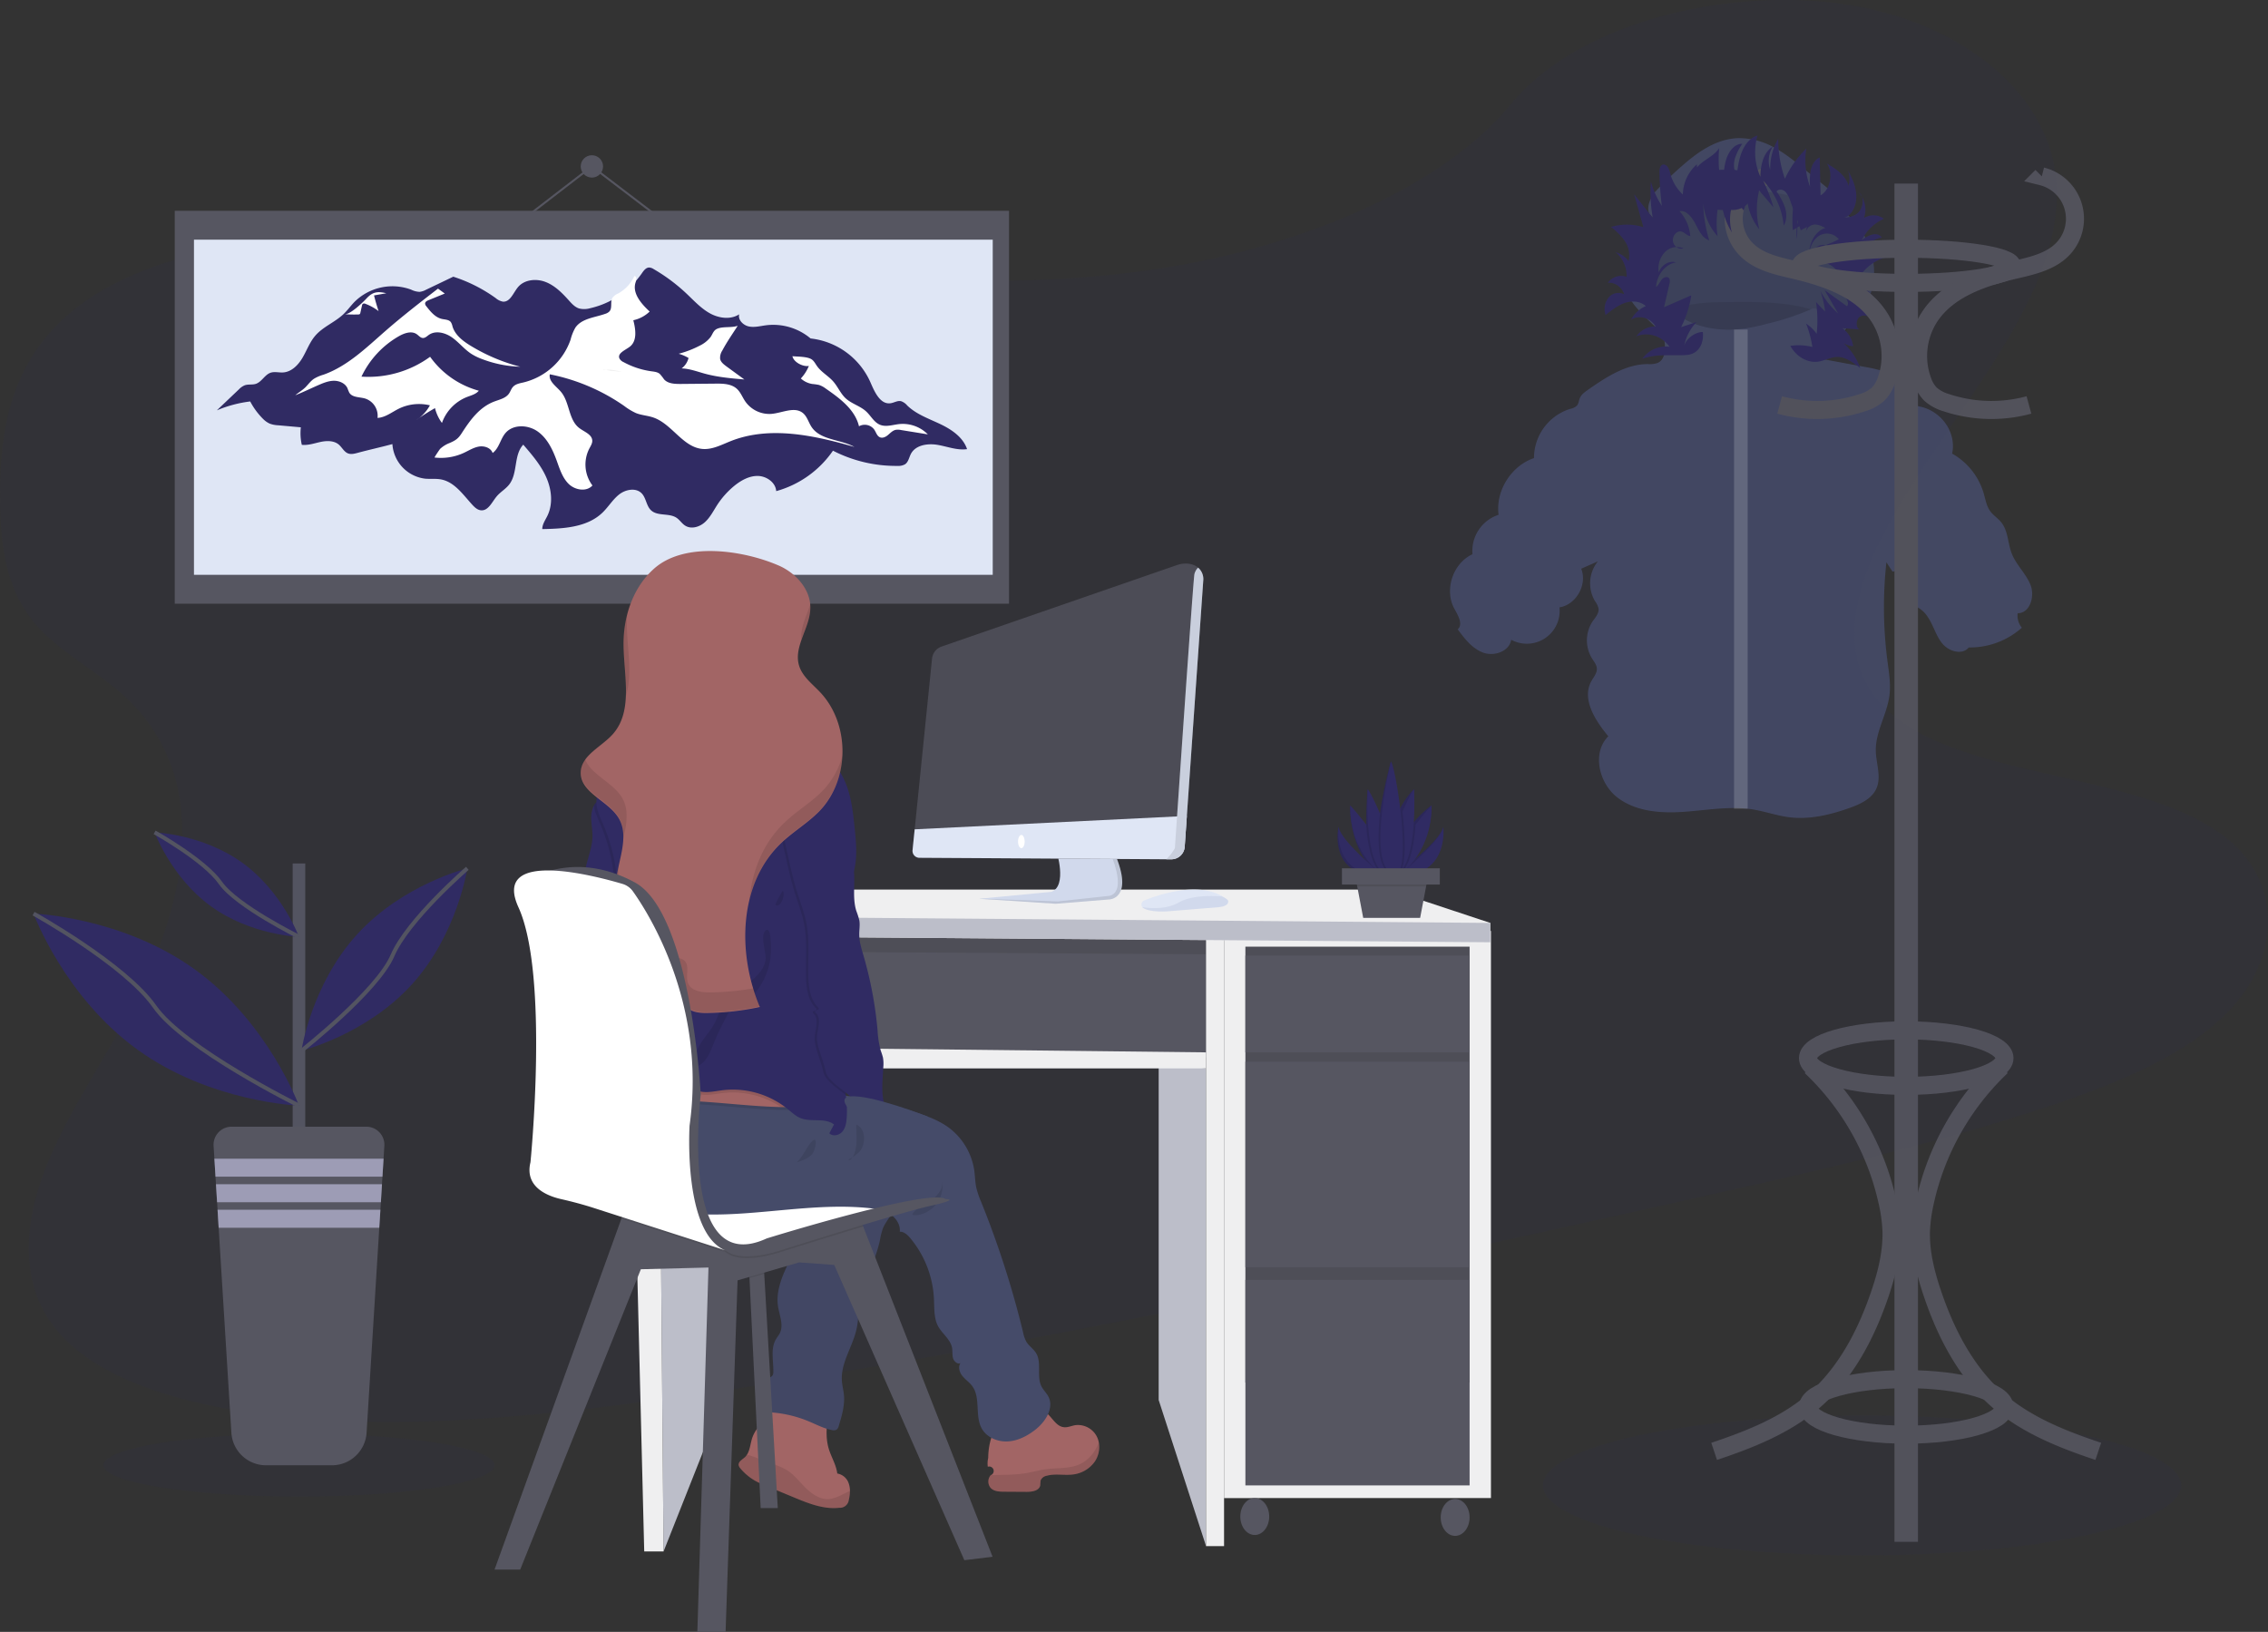<svg data-name="Layer 1" xmlns="http://www.w3.org/2000/svg" xmlns:xlink="http://www.w3.org/1999/xlink" width="1130.08" height="813.14"><rect width="100%" height="100%" fill="#333333" stroke="none"/><defs><linearGradient id="a" x1="335.59" y1="227.76" x2="336.95" y2="227.76" gradientUnits="userSpaceOnUse"><stop offset="0" stop-color="gray" stop-opacity=".25"/><stop offset=".54" stop-color="gray" stop-opacity=".12"/><stop offset="1" stop-color="gray" stop-opacity=".1"/></linearGradient><linearGradient id="b" x1="336.95" y1="228.29" x2="344.66" y2="228.29" xlink:href="#a"/><linearGradient id="c" x1="458.41" y1="588.17" x2="460.73" y2="588.17" xlink:href="#a"/></defs><path d="M584.48 132.75c-71.37 12.06-142.64 6.89-211.2-.63s-136.95-17.34-208.35-14.38c-45.93 1.9-97.08 11-129.15 37.45C4.91 180.63.1 214.96.04 245.95c-.08 23.31 1.94 47.43 18.46 66 11.48 12.88 29.15 22.11 42.46 34 46.31 41.3 32.23 106.33 1.84 161.62-14.26 25.94-31.7 51.45-41.41 78s-11 55 6.38 76.65c17.18 21.35 50.49 33.49 85.27 39.76 70.54 12.74 149.13 4.83 225.17-5.89 168.28-23.73 334.83-60.85 501.02-97.88 61.49-13.71 123.25-27.48 182.49-47.24 32.9-11 66.4-24.69 87.65-46 27-27 27.68-63.93 1.66-86-43.66-37-142.48-28.79-176.25-71.09-18.58-23.29-10.49-54.92 4.3-82.86 31.71-59.92 93-119.12 85.06-178.86-5.48-41-47.29-74.93-103.33-83.77-58.74-9.26-134.18 8.3-168 49.56-34.77 42.51-105.31 70.16-168.33 80.8z" fill="#302b63" opacity=".1"/><path fill="#565661" d="M87.07 105.03h415.7v195.79H87.07z"/><path fill="#dfe6f5" d="M96.65 119.43h398v166.99h-398z"/><path d="M124.67 200.04a61.67 61.67 0 00-16.63 4.44l11-10.46a8.59 8.59 0 012.82-2c1.78-.68 3.83-.16 5.65-.76 2.93-1 4.39-4.52 7.31-5.53 2-.68 4.18 0 6.28-.15 4.19-.28 7.51-3.7 9.64-7.33s3.56-7.7 6.29-10.9c3.87-4.55 9.87-6.75 14.19-10.89 1.92-1.84 3.47-4 5.31-5.93a26.83 26.83 0 0128.32-6.21 10.45 10.45 0 004.19 1.11 8.81 8.81 0 003.27-1.07l13.54-6.49a75.79 75.79 0 0121.19 10.7 7.45 7.45 0 003.54 1.73c3.62.29 5.16-4.36 7.47-7.16 3.16-3.84 9.06-4.44 13.71-2.67s8.28 5.43 11.58 9.1c1.51 1.69 3.1 3.48 5.26 4.15a10.76 10.76 0 005.43-.13 43 43 0 0025.76-17.37c.93-1.36 2.08-2.94 3.73-2.92a4.68 4.68 0 012.22.81 88.52 88.52 0 0116.21 12.08c3.74 3.52 7.24 7.41 11.73 9.91s10.35 3.32 14.64.51c-.7 2.79 2 5.47 4.81 6.06s5.72-.22 8.58-.59a28.92 28.92 0 0122.18 6.57 37.06 37.06 0 0129.73 21.64c2.12 4.89 4.93 11.44 10.2 10.63 1.77-.27 3.47-1.45 5.21-1a7 7 0 013 2.12c4.52 4.4 10.69 6.53 16.38 9.23s11.45 6.56 13.45 12.53c-4.93.69-9.8-1.3-14.71-2.13s-10.9.05-13.25 4.45c-.94 1.78-1.25 4.05-2.9 5.2a6.62 6.62 0 01-3.71.83 68.68 68.68 0 01-32.25-7.58 50.73 50.73 0 01-28.27 20.15c-.32-4.34-4.84-7.5-9.2-7.56s-8.42 2.26-11.78 5a41.93 41.93 0 00-8.43 9.45c-1.93 3-3.53 6.23-6.15 8.6s-6.72 3.61-9.73 1.75c-1.67-1-2.74-2.85-4.38-3.95-3.73-2.49-9.43-.67-12.71-3.74-2.37-2.22-2.41-6.14-4.68-8.46-2.87-2.93-8-1.95-11.21.58s-5.35 6.21-8.3 9.05c-7.65 7.37-19.36 8-30 8.2 0-2.37 1.48-4.43 2.52-6.55 2.95-6 2.14-13.25-.57-19.34s-7.11-11.18-11.42-16.18c-4.86 5.18-2.63 14.21-7 19.84-1.77 2.29-4.45 3.74-6.3 6-2.31 2.78-4.11 7.14-7.71 6.87-1.76-.13-3.18-1.45-4.37-2.75-4.59-5-8.82-11.32-15.49-12.62-2.61-.51-5.31-.16-8-.39a18.58 18.58 0 01-16.34-17.24c-5.64 1.53-11.68 2.84-17.32 4.37-1.57.43-3.28.86-4.8.27-2-.79-3-3.05-4.65-4.44-2.43-2-6-1.92-9.06-1.26s-6.17 1.78-9.31 1.43a26.14 26.14 0 01-.48-8.73l-11.2-1a13.7 13.7 0 01-4.32-.84 11.17 11.17 0 01-2.86-1.91 35.62 35.62 0 01-6.85-9.13z" fill="#302b63"/><path d="M152.26 192.91c1.38-1.43 2.56-3.09 4.21-4.19a19.66 19.66 0 014.66-2c12-4.23 21.37-13.47 30.95-21.83 8.44-7.37 17.31-14.23 26.17-21.08l3.37 2.46-8.09 3.3c-.78.32-1.68.8-1.72 1.64a2.23 2.23 0 00.64 1.42c2.08 2.68 4.42 5.54 7.73 6.29 1.58.36 3.49.31 4.47 1.6a6.17 6.17 0 01.8 2.08c1.28 4.36 5.23 7.35 9.11 9.72a91.46 91.46 0 0024.66 10.42 58.1 58.1 0 01-19.18-3.88 27.3 27.3 0 01-5.23-2.57c-3.49-2.28-6.11-5.67-9.5-8.09s-8.23-3.71-11.64-1.32c-.93.66-1.83 1.6-3 1.54s-2-1.18-3-1.87c-2.55-1.82-6.11-.61-8.84.93a45.76 45.76 0 00-18.72 20.19 52.19 52.19 0 0034.2-9.89 44.1 44.1 0 0024.27 16.91c-1.44 1.75-3.81 2.32-5.92 3.14a21.7 21.7 0 00-12.45 12.92 20.7 20.7 0 01-3.46-7.39 98.35 98.35 0 00-9.4 6 20.36 20.36 0 006.86-7.39 22.94 22.94 0 00-15.46 1.66c-3.5 1.72-6.74 4.4-10.64 4.61a9 9 0 00-6.29-9.69c-2.75-.77-6.3-.45-7.78-2.9a20.41 20.41 0 01-.89-2.16c-1.14-2.55-4.16-3.83-6.95-3.75s-5.42 1.22-8 2.35c-3.68 1.62-7.33 3.4-11.07 4.86 1.69-1.44 3.58-2.48 5.13-4.04zm64.29 35.07a27.22 27.22 0 0014.54-2.31c2.48-1.15 4.85-2.69 7.54-3.15s5.94.61 6.83 3.2c3.23-2.32 3.82-6.93 6.41-9.95 3.81-4.45 11.2-4.17 16-.8s7.48 9 9.48 14.46c1.51 4.16 2.86 8.61 6 11.7s8.91 4.09 11.84.77a17.41 17.41 0 01-1.58-18.33c.68-1.29 1.55-2.59 1.5-4-.11-3.14-4-4.38-6.5-6.3-5.41-4.14-4.7-12.78-9.08-18-2.32-2.77-6.25-5.21-5.58-8.76a98.4 98.4 0 0137.09 15.78 30.42 30.42 0 005.82 3.53c2.76 1.11 5.81 1.24 8.62 2.2 9.35 3.18 14.76 14.88 24.6 15.69 4.9.4 9.49-2.12 14.07-3.93 19.47-7.69 41.44-2.84 61.57 2.91-7-3.85-16.89-3.28-21.33-9.92-1.52-2.27-2.19-5.19-4.3-6.93-4.14-3.42-10.19-.13-15.54.38a14.65 14.65 0 01-13.2-6.19c-1.44-2.11-2.35-4.63-4.24-6.33-2.77-2.48-6.86-2.58-10.58-2.54l-17.45.16c-2.93 0-6.23-.11-8.19-2.29a24.12 24.12 0 00-2.12-2.69c-1.15-1-2.75-1.13-4.24-1.34a40.63 40.63 0 01-13.88-4.59 4.12 4.12 0 01-2-1.8c-1.12-2.65 2.94-4.12 5.21-5.89 3.7-2.9 2.88-8.61 1.7-13.15a16.82 16.82 0 008.15-4.34c-4.2-3.87-8.81-9.15-7-14.56.4-1.19.62-3.12-.63-3.09a18.88 18.88 0 01-8 8.62 7.27 7.27 0 00-2.88 2.13c-1.27 2 .05 5.05-1.53 6.83a4.77 4.77 0 01-2.05 1.2c-5.27 1.89-11.76 2.28-14.93 6.9a23.46 23.46 0 00-2.39 6 33.12 33.12 0 01-23.51 21.31c-1.82.42-3.81.75-5.09 2.11-1 1-1.34 2.43-2.17 3.55-1.66 2.25-4.67 2.86-7.28 3.86-7.47 2.85-12.06 9.37-16.23 15.82-1.76 2.72-3.05 3.54-5.94 4.81a14.8 14.8 0 00-4.77 2.94c-.27.3-2.99 4.29-2.76 4.32z" fill="#fff"/><path d="M348.58 172.27a49.26 49.26 0 01-10.4 4 20.85 20.85 0 014.9 2.11 9.31 9.31 0 01-3.44 5.19c4 .13 7.79 1.6 11.64 2.65 6.39 1.73 13 2.3 19.62 2.87l-9-6.57c-1.32-1-2.74-2.06-3.07-3.66a6.47 6.47 0 011.08-4.19c2.28-4.31 5.05-8.25 7.67-12.33-3.22 1.11-7.45.19-10.35 1.54-1.81.84-2.13 2.62-3.21 4.11a15.09 15.09 0 01-5.44 4.28zm54.46 10.06a20.49 20.49 0 01-4 6.26 11 11 0 005.75 2.75 27.39 27.39 0 013.27.47 11.92 11.92 0 013.47 1.87c7 4.85 14.53 10.44 16.48 18.73a5.87 5.87 0 017.66 1.73c.86 1.31 1.3 3.09 2.73 3.73s3-.2 4.13-1.17 2.25-2.16 3.72-2.5a7.14 7.14 0 012.76.09l13.31 2.15a17.61 17.61 0 00-14.26-5.13c-3.22.35-6.58 1.57-9.57.35s-4.53-4.44-6.89-6.62c-3-2.78-7.33-3.84-10.32-6.65-2.49-2.36-3.81-5.7-6.07-8.28-2.45-2.81-5.94-4.63-8.09-7.67-.87-1.23-1.56-2.68-2.84-3.46-2.25-1.36-6.87-1.24-9.43-1.48.61 3.01 5.31 5.38 8.19 4.83zm-231.25-25.76a66.89 66.89 0 006.79.12 1.2 1.2 0 00.63-.15 1.15 1.15 0 00.35-.71l.81-3.58a1.41 1.41 0 01.4-.84 1.4 1.4 0 011.36 0 25.16 25.16 0 016.51 3.62q-1.28-3.87-2.28-7.83l6.13-1.08c-4.65-1.11-7-.55-10 2.74-1.76 1.89-8 7.88-10.7 7.71z" fill="#fff"/><circle cx="294.92" cy="82.92" r="5.57" fill="#565661"/><path fill="none" stroke="#565661" stroke-miterlimit="10" d="M259.22 110.42l35.7-27.5 36.07 27.5"/><path d="M335.59 227.62l.44.28.92-.1z" transform="translate(-34.96 -43.43)" fill="url(#a)"/><path d="M337 227.8l7.71 1a17.93 17.93 0 00-7.71-1z" transform="translate(-34.96 -43.43)" fill="url(#b)"/><path fill="#565661" d="M322 461.24h283.43v65.63H322z"/><path opacity=".1" d="M322 461.24h283.43v65.63H322z"/><path fill="#bcbec9" d="M355.91 529.03l1.99 175.21-27.26 68.82-2.11-244.03h27.38z"/><path fill="#565661" d="M324.99 473.84l275.95 1.66v48.88H324.99v-50.54z"/><path fill="#bcbec9" d="M577.33 529.03l23.61 3.33V770.4l-23.61-72.81V529.03z"/><path fill="#efeff0" d="M609.91 463.87H742.9v282.6H609.91z"/><path fill="#565661" d="M620.55 471.72h111.71v217.23H620.55z"/><path opacity=".1" d="M620.55 471.72h111.71v217.23H620.55z"/><path fill="#565661" d="M620.55 476.17h111.71v48.21H620.55zm0 52.86h111.71v102.4H620.55zm0 108.72h111.71v102.4H620.55z"/><ellipse cx="625.21" cy="755.67" rx="7.2" ry="9.2" fill="#565661"/><ellipse cx="725.06" cy="756.11" rx="7.2" ry="9.2" fill="#565661"/><path fill="#efeff0" d="M321 773.06h9.64l-2.65-306.74h-14.64L321 773.06zm279.94-309.19V770.4h8.97V466.32l-8.97-2.45z"/><path fill="#efeff0" d="M328.46 521.38v10.98h272.48v-7.98l-272.48-3zm18.47-78.12h345.44l50.2 16.62v9.64l-430.88-3.32v-9.81l35.24-13.13z"/><path fill="#bcbec9" d="M311.69 456.39l430.88 3.49v9.64l-430.88-3.32v-9.81z"/><path d="M460.68 589.14l-2-.3v-.25c-.06-.47-.13-.93-.2-1.4.82.65 1.6 1.3 2.32 1.95z" transform="translate(-34.96 -43.43)" fill="url(#c)"/><path d="M382.26 700.12c1.3-.3 2.62-.55 3.94-.73a47.42 47.42 0 0126.62 3.92c-.84 6.18-1.67 12.57.11 18.54 1.24 4.2 3.73 8 4.26 12.38a7.3 7.3 0 015.75 5.08 11.05 11.05 0 01.57 3.56 19 19 0 01-.56 4.44 4.48 4.48 0 01-4.8 4c-7.74.88-15.33-2.17-22.53-5.16l-14-5.82c-1.64-.68-3.29-1.37-4.86-2.21a26.63 26.63 0 01-7.79-6.37 3.55 3.55 0 01-.91-1.65c-.26-1.76 1.8-2.81 3.11-4a6.23 6.23 0 001-1.22c1.55-2.34 1.7-5.57 2.63-8.33 2.2-6.55 9-10.77 11.4-17.16.13-.35.25-.7.35-1.06" fill="#a26565"/><path d="M423.51 742.87a19 19 0 01-.56 4.44 4.48 4.48 0 01-4.8 4c-7.74.88-15.33-2.17-22.53-5.16l-14-5.82c-1.64-.68-3.29-1.37-4.86-2.21a26.63 26.63 0 01-7.79-6.37 3.55 3.55 0 01-.91-1.65c-.26-1.76 1.8-2.81 3.11-4a6.23 6.23 0 001-1.22c3.86.83 8.65 3.26 11.6 4.2a35.22 35.22 0 018.44 3.53c3.68 2.36 6.33 6 9.45 9s7.15 5.73 11.5 5.36a19 19 0 006.54-2.26z" opacity=".1"/><path d="M407.12 600.76a4.63 4.63 0 01-1.7 5c-1.31.81-3 .7-4.3 1.58-1.61 1.13-1.84 3.37-2.12 5.31-1 6.67-4.31 12.72-7.14 18.85s-5.22 12.82-4.18 19.48c.71 4.52 2.93 9.34.85 13.41-.51 1-1.27 1.89-1.85 2.86-2.85 4.76-1.23 10.79-1.34 16.33a3.23 3.23 0 01-.39 1.77 4.89 4.89 0 01-1.58 1.22 8.38 8.38 0 00-3.41 6.43 24.57 24.57 0 00.9 7.46 4.44 4.44 0 001.23 2.6 4.6 4.6 0 002.69.76 59.84 59.84 0 0118.26 4.44c3.79 1.58 7.47 3.56 11.5 4.32a3 3 0 002.36-.25 3.25 3.25 0 001-1.73c1.55-5.1 3.12-10.36 2.59-15.66-.23-2.28-.84-4.51-1-6.79-.7-9 5.39-17.12 7.32-26 .87-4 .87-8.14 1.49-12.18 1.68-11.07 7.78-21 10.13-31.95a34.73 34.73 0 011.52-6c1.75-4.24 5.8-7.68 5.89-12.27a4.78 4.78 0 00-.76-2.86 6.48 6.48 0 00-3.57-2 121.87 121.87 0 00-16.63-3.32 31.35 31.35 0 00-7.78-.54 22.9 22.9 0 00-9.52 3.36c-3.78 2.36-1.3 2.93-.46 6.37z" fill="#454b69"/><path d="M407.12 600.76a4.63 4.63 0 01-1.7 5c-1.31.81-3 .7-4.3 1.58-1.61 1.13-1.84 3.37-2.12 5.31-1 6.67-4.31 12.72-7.14 18.85s-5.22 12.82-4.18 19.48c.71 4.52 2.93 9.34.85 13.41-.51 1-1.27 1.89-1.85 2.86-2.85 4.76-1.23 10.79-1.34 16.33a3.23 3.23 0 01-.39 1.77 4.89 4.89 0 01-1.58 1.22 8.38 8.38 0 00-3.41 6.43 24.57 24.57 0 00.9 7.46 4.44 4.44 0 001.23 2.6 4.6 4.6 0 002.69.76 59.84 59.84 0 0118.26 4.44c3.79 1.58 7.47 3.56 11.5 4.32a3 3 0 002.36-.25 3.25 3.25 0 001-1.73c1.55-5.1 3.12-10.36 2.59-15.66-.23-2.28-.84-4.51-1-6.79-.7-9 5.39-17.12 7.32-26 .87-4 .87-8.14 1.49-12.18 1.68-11.07 7.78-21 10.13-31.95a34.73 34.73 0 011.52-6c1.75-4.24 5.8-7.68 5.89-12.27a4.78 4.78 0 00-.76-2.86 6.48 6.48 0 00-3.57-2 121.87 121.87 0 00-16.63-3.32 31.35 31.35 0 00-7.78-.54 22.9 22.9 0 00-9.52 3.36c-3.78 2.36-1.3 2.93-.46 6.37z" opacity=".05"/><path fill="#565661" d="M387.55 751.47h-8.53l-5.58-114.64-.39-6.52 7.25-2.55.49 6.93 6.76 116.78z"/><path opacity=".1" d="M380.79 634.69l-7.35 2.14-.39-6.52 7.25-2.55.49 6.93z"/><path fill="#565661" d="M494.58 775.72l-14.07 1.7-64.82-147.11-17.48-1.28-30.7 8.96-5.97 175.15h-14.07l5.54-181.55-33.69.86-60.12 149.66h-12.79l63.23-174.91 2.44-6.74 94.23-3.23 23.49 13.17.3.76 64.48 164.56z"/><path d="M430.1 611.16c-20.25 6.1-41.27 12.76-41.27 12.76s-19.17 6.69-27.29 0a12.27 12.27 0 00-3.39-1.87 16.7 16.7 0 003.39 1.87l-51.9-16.73 2.43-6.73 94.24-3.23 23.49 13.17z" opacity=".1"/><path d="M334.25 582.13l38.37-8.56s91.68 17.06 98.5 23.88c0 0-73.34 14.92-81.44 20s-56.29 10.73-55.43-35.32z" fill="#fff"/><path d="M317.75 486.24c-3 9.51-11.19 18.08-21.16 18.49a3.69 3.69 0 01-2.11-.38c-1.25-.78-1.28-2.61-.77-4s1.4-2.64 1.54-4.1a2.68 2.68 0 00-.06-.89c-.26-1.19-1.23-2.25-2.37-2a4 4 0 00.85-5.31 12 12 0 01-1.22-1.64c-.83-1.7.46-3.61 1-5.43 1.11-4-1.71-8-1.94-12.17-.2-3.73 1.69-7.24 2.16-10.94.75-6-2.23-11.75-2.58-17.74-.24-4.18.79-8.32 1.94-12.35 1-3.6 2.13-7.24 2.2-11 0-2.73-.47-5.43-.6-8.15a14.19 14.19 0 011.31-7.24 5.79 5.79 0 013.29-2.81c3.28-1.1 5.43.61 5.91 3.72.8 5.29.34 10.69 1.39 16a75 75 0 004.39 14.49c1.77 4.22 3.92 8.3 5.28 12.67a69.8 69.8 0 012.19 11c1.34 9.99 2.39 20.27-.64 29.78z" fill="#302b63"/><path d="M545.51 728.28a15.51 15.51 0 01-10.93 6.44c-4.34.54-8.85-.55-13.06.64a4 4 0 00-3 2.31 24.54 24.54 0 00-.19 2.45c-.49 2.67-4 3.27-6.73 3.25l-11.26-.07c-2.34 0-4.93-.13-6.61-1.75a4.92 4.92 0 01-.1-6.48 2.22 2.22 0 10-1.44-4.2 11.94 11.94 0 01.21-4.41c0-4.18 1-11.18 3.94-14.45 3.61-4.07 9.87-9.33 15.32-10.42a12 12 0 0110.38 2.98c2.58 2.4 4.46 6.16 8 6.58 1.93.24 3.79-.67 5.7-1a10.61 10.61 0 0110.81 5.71 11.26 11.26 0 011 3.13 13 13 0 01-2.04 9.29z" fill="#a26565"/><path d="M545.51 728.28a15.51 15.51 0 01-10.93 6.44c-4.34.54-8.85-.55-13.06.64a4 4 0 00-3 2.31 24.54 24.54 0 00-.19 2.45c-.49 2.67-4 3.27-6.73 3.25l-11.26-.07c-2.34 0-4.93-.13-6.61-1.75a4.92 4.92 0 01-.1-6.48c6.5-.27 12.89 0 19.37-1.34 2.63-.53 5.22-1.23 7.88-1.6 5.76-.82 11.89-.12 17.18-2.56 4.41-2 7.57-6.07 9.44-10.61a13 13 0 01-1.99 9.32z" opacity=".1"/><path d="M515.8 712.47c-4 3.1-8.69 5.52-13.73 5.78s-10.39-2-12.86-6.38c-3.61-6.43-.41-15.37-4.83-21.27-1.38-1.85-3.37-3.16-4.83-4.95s-2.3-4.48-1-6.38c-1.57.6-3.23-.92-3.69-2.54s-.17-3.36-.45-5c-.73-4.35-5-7.14-7.05-11s-1.77-8.87-2-13.44a51 51 0 00-11.8-30.35c-1.36-1.62-3.1-3.27-5.22-3.19.37-3.66-2.07-7.16-5.23-9s-6.92-2.46-10.58-2.82c-36.93-3.64-75.41 10.09-110.67-1.46-9.81-3.21-19.27-8.58-25.27-17a29.72 29.72 0 01-5.29-22.48v-.14c1.39-7.1 5.14-8.85 11.35-12.09a136.24 136.24 0 0122.39-9.39c15-4.69 31.15-6.38 46.63-2.94 7.23 1.62 14.2 4.3 21.44 5.87 2.85.62 5.72 1.06 8.61 1.43 4.49.56 9 .93 13.52 1.45a204.53 204.53 0 0142.46 9.55c5.13 1.74 10.26 3.73 14.67 6.88a32.5 32.5 0 0113.06 21.5c.42 2.94.43 6 1.07 8.85a45 45 0 002.4 7 465.63 465.63 0 0120.89 65 15.79 15.79 0 001.67 4.7c1.28 2.07 3.48 3.46 4.77 5.53 3 4.88.11 11.69 2.77 16.77.92 1.76 2.45 3.15 3.37 4.91 2.98 5.7-1.45 12.63-6.57 16.6z" fill="#454b69"/><path d="M464.7 597.57a16.5 16.5 0 003.63-4 7.46 7.46 0 001.1-5.17 14.79 14.79 0 01-3.89 12.72c-2.51 2.57-7.22 5.09-10.89 4.21.52-2.94 7.72-5.76 10.05-7.76zm-62.48-49.84a6.71 6.71 0 01-4.44 4.58 18.5 18.5 0 01-6.59.77h-2c-26.24-.58-52.76-6.4-78.39-.85a56.76 56.76 0 00-9.06 2.67 40.9 40.9 0 00-10.41 6v-.14c1.39-7.1 5.14-8.85 11.35-12.09a136.24 136.24 0 0122.36-9.3c15-4.69 31.15-6.38 46.63-2.94 7.23 1.62 14.2 4.3 21.44 5.87 2.85.62 5.72 1.06 8.61 1.43a6.91 6.91 0 01.5 4z" opacity=".1"/><path d="M402.22 546.3a6.7 6.7 0 01-4.44 4.59 18.27 18.27 0 01-6.59.76h-2c-26.24-.58-52.76-6.4-78.39-.85a57.78 57.78 0 00-9.06 2.66 41.2 41.2 0 00-10.85 6.4q-1.15-3.16-2.29-6.33c-.92-2.52 2-3.08 2.56-5.34.37-1.53-.26-3.27-.58-4.9a8.55 8.55 0 01-.16-1.21c-.18-3.61 1.11-5.69 4.07-7.64 8.78-5.8 19.49-9.78 29.51-12.77a73 73 0 0116.4-3.18c7.88-.46 15.75 1 23.42 2.85 9.43 2.33 18.76 5.41 27.12 10.34 4.11 2.42 8.1 5.43 10.29 9.68a7.6 7.6 0 01.99 4.94z" fill="#a26565"/><path d="M317.75 486.24c-3 9.51-11.19 18.08-21.16 18.49a3.69 3.69 0 01-2.11-.38c-1.25-.78-1.28-2.61-.77-4s1.4-2.64 1.54-4.1a2.68 2.68 0 00-.06-.89c5.29-7.46 10.42-15 12.45-23.83a12.74 12.74 0 00.37-4.67c-.27-1.8-1.18-3.43-1.68-5.17-.88-3.08-.47-6.34-.22-9.53a88 88 0 00-6.84-41.14c-1.35-3.12-2.89-6.28-3.36-9.61a5.79 5.79 0 013.29-2.81c3.28-1.1 5.43.61 5.91 3.72.8 5.29.34 10.69 1.39 16a75 75 0 004.39 14.49c1.77 4.22 3.92 8.3 5.28 12.67a69.8 69.8 0 012.19 11c1.37 9.97 2.42 20.25-.61 29.76zm84.47 60.06a6.7 6.7 0 01-4.44 4.59 18.27 18.27 0 01-6.59.76h-2a43.57 43.57 0 00-29-7c-3.26.39-6.52 1.15-9.78.85-6.59-.6-11.93-5.34-17.8-8.37a37.38 37.38 0 00-41.43 5.62l-.57.5a8.55 8.55 0 01-.16-1.21c-.18-3.61 1.11-5.69 4.07-7.64 8.78-5.8 19.49-9.78 29.51-12.77a73 73 0 0116.4-3.18c7.88-.46 15.75 1 23.42 2.85 9.43 2.33 18.76 5.41 27.12 10.34 4.11 2.42 8.1 5.43 10.29 9.68a7.6 7.6 0 01.96 4.98z" opacity=".1"/><path d="M424.65 436.76l-.14.36c-2.24 5.81-6.36 10.72-9 16.38-3.33 7.17-4.15 15.21-4.89 23.09-.64 6.75-1.27 13.54-.76 20.31 1.28 16.68 9.43 32.5 11.61 48.86a54.31 54.31 0 01.41 11.41c-.18 2.41-.62 5-2.22 6.78s-4.71 2.48-6.43.77c.77-1.47 1.55-2.93 2.33-4.4-4.57-3.55-11.45-1-16.79-3.22-2.35-1-4.23-2.8-6.2-4.41a43.48 43.48 0 00-32.39-9.46c-3.26.4-6.52 1.16-9.78.86-6.59-.61-11.93-5.34-17.8-8.37a37.4 37.4 0 00-41.43 5.61c-1.4 1.3-3.28 2.82-5 2a4.16 4.16 0 01-1.55-1.69c-6.55-11.19-1.73-25.62 5.27-36.52s16.27-20.95 19.15-33.55a12.53 12.53 0 00.37-4.67c-.27-1.8-1.18-3.43-1.68-5.17-.88-3.08-.47-6.34-.22-9.53a88 88 0 00-6.84-41.14c-1.6-3.73-3.5-7.51-3.5-11.56 0-6.38 4.57-11.67 8.35-16.8 4.35-5.9 8-12.43 13.51-17.28 5.22-4.61 12.78-7.43 19.24-5.09a119.94 119.94 0 0133.56-3.24c3.9.18 7.93.59 11.35 2.48 3.66 2 6.29 5.56 9.89 7.69 2.63 1.57 5.66 2.31 8.52 3.41a35.21 35.21 0 0118.36 16.45c4 7.75 5 16.66 5.88 25.34.86 8.11 1.66 16.61-1.18 24.3z" fill="#302b63"/><path d="M409.86 496.9c1.28 16.68 9.43 32.5 11.61 48.86-4.36-3.72-10.41-7.4-11.24-11.69-.9-4.64-3.78-10.72-4.26-15.41s2.81-10.42-.64-13.64c-1.68-1.57 2.79-1.13 1.15-2.74-3.69-3.59-4.6-9.12-4.83-14.25-.39-9.08.76-18.26-.91-27.19-1-5.51-3.09-10.76-4.76-16.11-1.94-6.23-3.34-12.61-4.74-19a133.12 133.12 0 01-3-17.26c-.43-5-.23-10.3 2-14.86s6.74-8.26 11.8-8.19c16.92.22 14 23.16 17.72 33.76 1.49 4.22 3.5 8.3 4.31 12.7a33.66 33.66 0 01.48 5.22c-2.24 5.81-6.36 10.72-9 16.38-3.33 7.17-4.15 15.21-4.89 23.09-.68 6.77-1.31 13.56-.8 20.33z" opacity=".1"/><path d="M420.86 418.92c1.49 4.22 3.5 8.3 4.31 12.7 1.35 7.37-.74 15.2 1.53 22.34a38.92 38.92 0 011.48 4.67c.39 2.27-.06 4.59-.06 6.9 0 3.72 1.17 7.32 2.21 10.89a194.63 194.63 0 016.95 37.15 46.59 46.59 0 001.59 10 33.21 33.21 0 011.08 3.38 17.48 17.48 0 01.19 4.63c-.27 4.9-.82 9.82-.27 14.7s2.33 9.83 6 13.1c-3.28.71-6.75 1.42-9.95.37-4.5-1.47-7.2-6-9.49-10.12-2.9-5.26-13.92-10-15.06-15.91-.89-4.63-3.77-10.71-4.25-15.41s2.8-10.41-.65-13.63c-1.67-1.57 2.8-1.14 1.15-2.74-3.68-3.59-4.59-9.12-4.82-14.26-.39-9.07.75-18.25-.91-27.18-1-5.51-3.09-10.76-4.76-16.12-1.94-6.22-3.34-12.6-4.74-19a131.73 131.73 0 01-3-17.26c-.43-5-.24-10.31 2-14.87s6.75-8.25 11.8-8.19c16.85.31 13.95 23.26 17.67 33.86z" fill="#302b63"/><path d="M372.64 422.83c1.58 1.85 3.61 3.88 6 3.52a1.3 1.3 0 01-1.77.42 3.8 3.8 0 01-1.33-1.53l-3.42-5.77c-.45-.75-3.55-5.12-4.31-2.6-.3 1.07 4.06 5.06 4.83 5.96zm-1.84 14.39a7.62 7.62 0 00-2.23-5 12.5 12.5 0 00-4.13-2.49c-3.75-1.54-8.19-2.78-12.26-2.58 1.48 2.16 6.23 3.45 8.61 4.67q5.06 2.61 10.01 5.4zm10.65 40.96c-.69 5.12-4.88 9-9.12 12s-9 5.58-11.77 9.92c-1.92 3-2.78 6.48-4.41 9.61-1.8 3.45-4.49 6.35-6.64 9.59s-3.83 7.11-3.17 10.95a1.29 1.29 0 00.46.92 1.31 1.31 0 001.27-.14c4.36-2.28 6.08-7.49 7.91-12a138.65 138.65 0 016.48-13.32c1.08-2 2.27-4.18 4.28-5.29a37.55 37.55 0 014.22-1.47 14.19 14.19 0 005.21-4.09 34.34 34.34 0 008-23.31c-.06-1.79-.16-10.41-2.85-7.75s.59 10.9.13 14.38z" opacity=".1"/><path d="M388.04 281.81c8.6 3.75 16 12 15.73 21.35-.23 9.82-8.45 19.07-5.62 28.48 1.64 5.46 6.58 9.12 10.49 13.27 14.89 15.76 14.86 43.27-.08 59-5.72 6-13.07 10.27-19.12 16-21.33 20.1-22.24 54.87-10.82 81.86a133.14 133.14 0 01-26.62 3c-4.19.05-9.32-.71-10.84-4.62-1.4-3.61 1-8.49-1.76-11.16-1.3-1.25-3.25-1.42-5-1.71-11.26-1.82-20.5-10.81-24.72-21.4s-4-22.51-1.58-33.65c1.72-8.05 4.41-16.91.42-24.11-5-9.06-19.38-12.88-19.16-23.24.18-8.49 10.19-12.62 15.87-18.93 10.48-11.62 5.49-29.65 5.47-45.31 0-13.78 4.82-28 15.08-37.18 15.26-13.77 44.65-9.3 62.26-1.65z" fill="#a26565"/><path d="M310.16 397.85c-4.39-7.92-15.92-11.84-18.6-19.63a11.09 11.09 0 00-2.16 6.26c-.22 10.36 14.14 14.18 19.16 23.25a18.89 18.89 0 012 10.42c1.58-6.96 2.97-14.22-.4-20.3zm89.14-79.03c1.8-5.25 4.41-10.55 4.54-16a15 15 0 00-.05-1.77c-2.01 5.99-5.09 11.86-4.49 17.77zm-87.42 27.97c3.44-10.87.47-24.35.46-36.41 0-1.46.06-2.93.17-4.39a57.74 57.74 0 00-1.78 14.26c.02 8.61 1.53 17.95 1.15 26.54zm98.35 46.89c-5.72 6-13.07 10.27-19.12 16-10.8 10.17-16.35 24.1-17.74 38.87 2.58-11 7.79-21.13 16.14-29 6-5.7 13.4-9.95 19.12-16a42.49 42.49 0 0011.15-27.06 40.61 40.61 0 01-9.55 17.19zm-56.56 100.83c-4.19 0-9.32-.72-10.84-4.63-1.4-3.6 1-8.48-1.76-11.16-1.3-1.25-3.26-1.42-5-1.71-11.25-1.81-20.49-10.81-24.71-21.39-3.11-7.82-3.78-16.35-3-24.77-.08.33-.15.66-.22 1-2.38 11.14-2.63 23.07 1.58 33.66s13.46 19.58 24.71 21.39c1.78.29 3.74.47 5 1.71 2.79 2.68.36 7.56 1.76 11.16 1.52 3.91 6.65 4.68 10.84 4.63a133.23 133.23 0 0026.62-3 89.38 89.38 0 01-3.23-8.93 132.74 132.74 0 01-21.75 2.04zm32.75-43.61c2.47 1.86 5.15-5.23 3.62-7-.41.46-4 6.74-3.62 7zm10.53 128.34c2.91-1 6-2 7.9-4.4 1.57-1.93 2.86-9.59-.46-5.92-2.82 3.13-4.15 7.3-7.44 10.32zm29.63-8.03c-.35 2.36-1 4.81-2.67 6.51-.31.32-1 .52-1.09.09a25.29 25.29 0 005.16-3.64c3.38-3.35 3.84-11.6-1.31-13.79-.05 3.62.46 7.19-.09 10.83z" opacity=".1"/><path d="M462.15 556.34s-28.38-11.15-38.64-10 11.62 17.32 11.62 17.32l13.08 8.82s8-3 8.53-3.23 5.41-12.91 5.41-12.91z" fill="#454b69"/><path d="M266.88 436.72s21.32-12.36 49.46 3 32.83 105.75 32.83 105.75-11.51 92.1 32.87 71.62c0 0 81-25.15 89.11-19.61 0 0 7.68 0-7.67 3.41s-74.62 22.17-74.62 22.17-19.17 6.7-27.29 0-31.13.86-34.12-45.2a801 801 0 00-10.66-86.56l-7.91-23.45z" fill="#565661"/><path d="M264.32 579.14s9.38-93.38-6-127.07c-13.38-29.36 38.36-15.63 51.86-11.63a9.83 9.83 0 015.18 3.7c8 11.25 36.7 56.34 28.24 116.67 0 0-3.41 53.73 17.91 62.25l-65.69-21.16c-5.33-1.72-10.74-3.15-16.2-4.39-6.96-1.58-18.3-6.07-15.3-18.37z" fill="#fff"/><path d="M666.9 412.08s-4.59 21.38 15.84 23.91l1.27-2.37s-15.84-14.89-17.11-21.54z" fill="#302b63"/><path d="M690.5 433.45l-4.75 1-.47.11s-12.68-10.29-12.52-33.26a58.25 58.25 0 006 9.58c5.08 6.69 10.79 15.52 11.74 22.57z" fill="#302b63"/><path d="M692.11 435.66a3 3 0 01-2.56.33c-12.2-2.85-8.07-42.59-8.07-42.59.67.31 1.41 5.36 4.21 11.89 4.93 11.47 10.35 27.49 6.42 30.37zm27.05-23.58s.79 21.38-19.64 23.91l-1.26-2.37s19.63-14.89 20.9-21.54z" fill="#302b63"/><path d="M713.3 401.31c.16 22.97-16.26 33.26-16.26 33.26l-.47-.11-4.75-1c.94-7.05 6.66-15.92 11.67-22.56a51.49 51.49 0 019.81-9.59z" fill="#302b63"/><path d="M696.44 433.57a7.57 7.57 0 01-2.72 2.08 5 5 0 01-1 .33c-3 .7-4-1.46-3.88-5.14.28-6.55 4.4-17.9 8.09-26.39 2.66-6.12 7-10.76 7.66-11.06 0 .01-.18 30.95-8.15 40.18z" fill="#302b63"/><path d="M693.04 379.46s-13.62 48.3-1.9 55.58 4.9-51.31 1.9-55.58z" fill="#302b63"/><path d="M666.9 412.08s-4.59 21.38 15.84 23.91l1.27-2.37s-15.84-14.89-17.11-21.54z" opacity=".1"/><path d="M690.5 433.45l-4.75 1-.47.11s-12.68-10.29-12.52-33.26a58.25 58.25 0 006 9.58c5.08 6.69 10.79 15.52 11.74 22.57z" opacity=".1"/><path d="M692.11 435.66a3 3 0 01-2.56.33c-12.2-2.85-8.07-42.59-8.07-42.59.67.31 1.41 5.36 4.21 11.89 4.93 11.47 10.35 27.49 6.42 30.37zm27.05-23.58s.79 21.38-19.64 23.91l-1.26-2.37s19.63-14.89 20.9-21.54z" opacity=".1"/><path d="M713.3 401.31c.16 22.97-16.26 33.26-16.26 33.26l-.47-.11-4.75-1c.94-7.05 6.66-15.92 11.67-22.56a51.49 51.49 0 019.81-9.59z" opacity=".1"/><path d="M696.44 433.57a7.57 7.57 0 01-2.72 2.08 5 5 0 01-1 .33c-3 .7-4-1.46-3.88-5.14.28-6.55 4.4-17.9 8.09-26.39 2.66-6.12 7-10.76 7.66-11.06 0 .01-.18 30.95-8.15 40.18z" opacity=".1"/><path d="M693.04 379.46s-13.62 48.3-1.9 55.58 4.9-51.31 1.9-55.58z" opacity=".1"/><path d="M666.9 412.08s-2.69 21.38 17.74 23.91l1.27-2.37s-17.74-14.89-19.01-21.54z" fill="#302b63"/><path d="M692.4 433.45l-4.75 1-.47.11s-14.58-10.29-14.42-33.26c0 0 3.74 4 7.95 9.58 5.03 6.69 10.74 15.52 11.69 22.57z" fill="#302b63"/><path d="M692.4 433.45l-4.75 1c-4.5-3.95-6.29-14.27-6.94-23.57 5.03 6.69 10.74 15.52 11.69 22.57z" opacity=".1"/><path d="M694.04 435.66a3 3 0 01-2.56.33c-12.2-2.85-10-42.59-10-42.59.67.31 3.31 5.36 6.11 11.89 4.93 11.47 10.33 27.49 6.45 30.37zm25.12-23.58s2.69 21.38-17.74 23.91l-1.26-2.37s17.73-14.89 19-21.54z" fill="#302b63"/><path d="M713.3 401.31c.16 23-14.41 33.26-14.41 33.26l-.47-.11-4.75-1c.94-7.05 6.66-15.92 11.67-22.56 4.23-5.59 7.96-9.59 7.96-9.59z" fill="#302b63"/><path d="M705.34 410.89c-.61 8.67-2.19 18.22-6 22.69a9.06 9.06 0 01-.87.88l-4.75-1c.89-7.06 6.61-15.89 11.62-22.57z" opacity=".1"/><path d="M698.34 433.57a7.57 7.57 0 01-2.72 2.08 5 5 0 01-1 .33c-3 .7-4.05-1.46-3.88-5.14.28-6.55 4.4-17.9 8.09-26.39 2.66-6.12 5.12-10.76 5.76-11.06 0 .01 1.72 30.95-6.25 40.18z" fill="#302b63"/><path d="M694.04 435.66a3.35 3.35 0 01-1.93-.62c-5.74-3.57-5.85-17-4.49-29.75 4.9 11.47 10.3 27.49 6.42 30.37z" opacity=".1"/><path d="M698.34 433.57c-.66 1.42-1.55 2.18-2.72 2.08a3.92 3.92 0 01-1.63-.62 8.67 8.67 0 01-3.24-4.19c.28-6.55 4.4-17.9 8.09-26.39 1.31 11.8 1.75 24.29-.5 29.12z" opacity=".1"/><path d="M693.04 379.46s-11.72 48.3 0 55.58 3-51.31 0-55.58z" fill="#302b63"/><path fill="#565661" d="M711.41 437.42l-.82 4.27-2.98 15.68h-28.36l-2.98-15.68-.82-4.27h35.96z"/><path opacity=".1" d="M711.41 437.42l-.82 4.27h-34.32l-.82-4.27h35.96z"/><path fill="#565661" d="M668.65 432.67h48.77v8.08h-48.77z"/><path d="M552.77 448.18l-26.73 2.15-38.09-2.48.66-.06 35.28-3.4c8.08-3 2.48-20.45 2.48-20.45l27 1.38 2.15.11c9.61 22.42-2.75 22.75-2.75 22.75z" fill="#d1d9ec"/><path d="M552.77 448.18l-26.73 2.15-38.09-2.48.66-.06 38.5 1.38 25.8-2.8c7.32-1.93 3.13-14.64.49-21.05l2.15.11c9.58 22.42-2.78 22.75-2.78 22.75z" opacity=".1"/><path d="M599.54 289.38l-8.17 117.19-1.07 15.39a6.68 6.68 0 01-6.71 6.21h-2.48l-123-.75a3.45 3.45 0 01-3.41-3.79l1.06-10.39 8.65-85.06a7.13 7.13 0 014.73-6l117.23-40.59c4-1.38 8-.89 10.59 1.22a7.48 7.48 0 012.58 6.57z" fill="#4c4c56"/><path d="M591.37 406.57l-1.07 15.39a6.68 6.68 0 01-6.71 6.21h-2.48l-123-.75a3.45 3.45 0 01-3.41-3.79l1.06-10.39z" fill="#dfe6f5"/><ellipse cx="508.91" cy="419.33" rx="1.65" ry="3.3" fill="#fff"/><path d="M569.12 452.04s33.64-12.7 42.71-3.46c0 0 1.48 2.8-4.62 3.46l-24.65 2s-10.14.97-13.44-2z" fill="#d1d9ec"/><path d="M570.04 448.74c6.61-2.7 26.5-9.69 39.23-2 0 0-14.09-1.56-21.82 2.91S569.14 452 569.14 452l-.15-.28a2.13 2.13 0 011.05-2.98zm29.5-159.36l-9.24 132.6a6.68 6.68 0 01-6.71 6.21h-2.48a23.49 23.49 0 004.3-5.56s9.07-133.22 9.73-136.52a6.82 6.82 0 011.83-3.26 7.48 7.48 0 012.57 6.53z" fill="#dfe6f5"/><path d="M599.54 289.38l-9.24 132.6a6.68 6.68 0 01-6.71 6.21h-2.48a23.49 23.49 0 004.3-5.56s9.07-133.22 9.73-136.52a6.82 6.82 0 011.83-3.26 7.48 7.48 0 012.57 6.53z" opacity=".1"/><ellipse cx="148.97" cy="730.07" rx="97.44" ry="15.65" fill="#302b63" opacity=".1"/><path fill="#535461" d="M145.83 430.26h6.27v141.17h-6.27z"/><path d="M191.51 571l-.39 6.36-.56 9-.23 3.74-.55 9-.24 3.74-.56 9-6.32 102.07a17.3 17.3 0 01-17.26 16.22h-32.87a17.28 17.28 0 01-17.24-16.22l-6.34-102.14-.55-9-.23-3.74-.57-9-.23-3.74-.55-9-.4-6.36a9 9 0 018.94-9.51h67.22a9 9 0 018.93 9.58z" fill="#565661"/><path fill="#9d9cb5" d="M191.12 577.36l-.56 8.97h-83.18l-.56-8.97h84.3zm-.79 12.72l-.55 8.98h-81.61l-.56-8.98h82.72zm-.79 12.72l-.56 8.97h-80.03l-.55-8.97h81.14z"/><path d="M97.24 483.17c36.52 26.42 51.73 67.74 51.73 67.74s-44-1.51-80.53-27.93-51.72-67.73-51.72-67.73 44.01 1.51 80.52 27.92z" fill="#302b63"/><path d="M16.72 455.25s45.67 25.32 60.32 46.32 71.92 49.32 71.92 49.32" fill="none" stroke="#535461" stroke-miterlimit="10" stroke-width="2"/><path d="M120.81 429.95c19.88 14.37 28.16 36.87 28.16 36.87s-24-.83-43.83-15.2-28.1-36.87-28.1-36.87 23.9.82 43.77 15.2z" fill="#302b63"/><path d="M77.04 414.75s24.86 13.8 32.83 25.22 39.15 26.85 39.15 26.85" fill="none" stroke="#535461" stroke-miterlimit="10" stroke-width="2"/><path d="M177.85 465.67c-22.81 25.09-27.66 57.9-27.66 57.9s32.19-7.9 55-33 27.66-57.88 27.66-57.88-32.17 7.88-55 32.98z" fill="#302b63"/><path d="M232.87 432.68s-29.74 25.72-37.3 43.44-45.38 47.45-45.38 47.45" fill="none" stroke="#535461" stroke-miterlimit="10" stroke-width="2"/><g opacity=".87"><path d="M818.9 157.03c-3.84-3.91-7.9-8.26-8.66-13.92-.59-4.38 1-8.81 3.16-12.55s5-7 7.39-10.6c3-4.63 5.28-9.84 8.68-14.16 5.25-6.67 12.9-10.69 20.76-12.74s16-2.3 24.1-2.54c6.48-.19 13.07-.36 19.33 1.45 4.58 1.32 8.85 3.67 13.06 6 5.91 3.29 11.89 6.69 16.66 11.71a38.44 38.44 0 019.48 17.89c1.7 7.37 1.21 15.52-2.29 22.1a49.48 49.48 0 01-5.43 7.68l-6.16 7.61a22.62 22.62 0 01-4.54 4.61 19.78 19.78 0 01-7.18 2.58 256.12 256.12 0 01-52.48 5.58c-6.37 0-11.52-3.5-17.39-6-7.16-3.16-12.94-9.06-18.49-14.7z" fill="#454b69"/><path d="M824.83 157.03c-3.64-3.91-7.49-8.26-8.22-13.92-.55-4.38.92-8.81 3-12.55s4.77-7 7-10.6c2.87-4.63 5-9.84 8.23-14.16 5-6.67 12.24-10.69 19.7-12.74s15.19-2.3 22.85-2.54c6.15-.19 12.39-.36 18.33 1.45 4.35 1.32 8.39 3.67 12.39 6 5.6 3.29 11.28 6.69 15.8 11.71a39.17 39.17 0 019 17.83c1.61 7.37 1.14 15.52-2.17 22.1a50 50 0 01-5.15 7.68l-5.85 7.61a21.83 21.83 0 01-4.3 4.62 18.17 18.17 0 01-6.81 2.58 230.8 230.8 0 01-49.77 5.58c-6 0-10.92-3.5-16.49-6-6.79-3.11-12.28-9.01-17.54-14.65z" opacity=".1"/><path d="M825.17 95.1a180.58 180.58 0 0114.14-13.47c7.33-6.28 16.14-12.38 26.59-12.79a35.9 35.9 0 0118 4.6c5.39 2.89 10 6.66 14.6 10.4l18.17 14.86c1.52 1.24 3.11 2.59 3.51 4.33a3.18 3.18 0 01-3.13 3.8 6.07 6.07 0 01-2.61-1 87.73 87.73 0 00-78.88-2.18c-3.07 1.46-9 6.74-12.13 4.6-4.47-3.09-.98-10.27 1.74-13.15z" fill="#454b69"/><path d="M898.82 153.18c-12-2.87-24.91-2.78-37.56-2.66-8.57.08-17.5.22-25.13 2.94-5.23 1.87-9.91 5.6-8.92 9.63s6.7 6.32 11.84 8.14c11 3.9 22.82 7.9 35 6.77 12.62-1.16 53.89-17.83 24.77-24.82z" opacity=".1"/><path d="M834.44 155.98c-4.93 0-6.21 6.88-5.39 11.73s1.3 11.33-3.25 13.21a12.76 12.76 0 01-4.82.5c-11 .05-20.8 6.6-29.84 12.89-1.55 1.09-3.18 2.26-3.92 4-.54 1.27-.59 2.77-1.48 3.81a6.58 6.58 0 01-3.39 1.63 25.66 25.66 0 00-18 24.51c-11.4 3.85-19.2 16.33-17.65 28.26a18.94 18.94 0 00-13 19.65c-9.75 4.45-14.19 17.79-9 27.19 1.81 3.3 4.46 7.73 1.64 10.22 3.47 4.7 7.25 9.64 12.74 11.63s13-.66 13.9-6.43a16.36 16.36 0 0024.06-16.14c8.36-1.31 14-11.42 10.82-19.25l8.35-3.7a17.41 17.41 0 00-1.52 19.75 10.17 10.17 0 011.82 3.76c.32 2.41-1.58 4.47-3 6.49a17.21 17.21 0 00-.3 18.32c1 1.64 2.38 3.22 2.47 5.15.1 2.3-1.61 4.22-2.73 6.23-5 8.95 1.91 19.63 8.43 27.5-8.22 8.15-4.74 23.24 4.38 30.37s21.59 8.07 33.14 7.27 23.17-3 34.6-1.19c6 1 11.74 3.06 17.74 3.85 10.3 1.36 20.74-1.16 30.52-4.66 5.3-1.9 11-4.55 13.23-9.71 2.52-5.8-.22-12.42-.34-18.74-.18-9.48 5.59-18.09 6.8-27.5.74-5.76-.25-11.57-1-17.32a206.54 206.54 0 01-.51-49.07l3 4.56a2.38 2.38 0 002.72-2.42c.59 6.22-3.86 14.41 1.5 17.63 1.58 1 3.53 1 5.32 1.41a14.33 14.33 0 018.16 6.2c2.8 4.18 4 9.34 7.26 13.22s9.91 5.76 13.07 1.83a38.89 38.89 0 0026.46-9.84 9.33 9.33 0 01-2.07-7.22c6.09.08 8.65-8.4 6.4-14.07s-7.15-10-9.36-15.66c-2-5.13-1.77-11.25-5.22-15.55-1.63-2.05-4-3.46-5.51-5.58-1.89-2.59-2.38-5.9-3.28-9a33.46 33.46 0 00-15.69-19.67c2.21-10.31-5-20.68-15.26-23.26a16.74 16.74 0 01-3.43-1c-3.73-1.86-4.43-6.78-6.67-10.3-3.57-5.62-10.86-7.31-17.41-8.51l-19.78-3.66a6.24 6.24 0 01-3.19-1.23 5.07 5.07 0 01-1.34-3.08c-.82-5.73 2-11.46 1.56-17.23-.15-1.73-.92-3.77-2.63-4.06a4.75 4.75 0 00-2.65.63 130.15 130.15 0 01-21.42 7 83.93 83.93 0 01-16.44 2.88c-10.66.52-21-1.9-29.6-8.23z" fill="#454b69"/><path d="M911.75 103.63c2.87-2 5.82-4.16 7.81-7.46s2.76-8.12 1-11.57c2.37 4.08 4.49 8.76 4.4 13.82s-3.18 10.29-7.21 10.21c3-.25 6.24-.62 8.51-3.1s2.68-7.86 0-9.63a12.81 12.81 0 013.07 10.38c-.55 3.81-2.83 7.15-5.75 8.4 2.56-6.68 10-9.48 15.1-5.65a22.41 22.41 0 00-10.94 10.54c3.09-2.31 7.39-4.46 9.91-1.25-4.87 1-9.36 4.64-12 9.87a74 74 0 0115.17-.39 24.27 24.27 0 00-13.9 9.42 85 85 0 0110.84 3.89 18 18 0 01-9.34 2c6 4.34 10.28 12.18 11.34 20.75a34.23 34.23 0 00-6.92-5.28c-2-1.13-4.34-2-6.23-.68s-2.05 5.74.08 6.27l-8.68-.63a12.92 12.92 0 015.36 9 10.72 10.72 0 01-4.74-1.53 30.57 30.57 0 018.27 12.4c-3.56-2.78-7.4-5.66-11.59-5.55-3.07.08-6 1.77-9 2.29-5.4.93-11.12-2.2-14.26-7.8a27.76 27.76 0 0111 .54 53.29 53.29 0 00-3.13-11.64 19.63 19.63 0 015.26 5.08 60.2 60.2 0 00-.32-15.81l4.56 4.73a50.92 50.92 0 00-2.41-10.33 39.74 39.74 0 008.86 11.25l-6.73-11.64 11.11 8.04c1.15-.93.28-3.18-.69-4.39a52.37 52.37 0 00-10.33-9.84 33.75 33.75 0 018.84 2.63c-1.21-6.26-6.47-10.85-11.57-10.09a31 31 0 0112.29-4.18c-4.35-3.39-10-6.77-14.25-3.1a49.73 49.73 0 0011.69-4.38 7.65 7.65 0 00-9.16-2.11c-3 1.51-5.28 5.3-5.54 9.39-.15-5.88 3.37-11.59 8-12.9-1.79-.91-3.65-1.84-5.58-1.69a4.74 4.74 0 00-4.2 4.15 29.35 29.35 0 013.63-10.42c-2.54-1.33-5.61.6-7 3.57s-1.44 6.65-1 10.06a105.53 105.53 0 00-1-22 63.27 63.27 0 00-1.08 17.44" fill="#302b63"/><path fill="#fff" opacity=".2" d="M864.03 164.21h6.78v238.77h-6.78z"/><ellipse cx="927.82" cy="740.15" rx="159.04" ry="34.89" fill="#302b63" opacity=".1"/><path fill="#565661" d="M943.96 91.48h11.71v676.79h-11.71z"/><ellipse cx="949.82" cy="132.45" rx="52.67" ry="8.51" fill="none" stroke="#565661" stroke-miterlimit="10" stroke-width="9"/><path d="M880.38 87.87a21.76 21.76 0 00-10.34 36.31c6.13 6.29 15.3 8.27 23.85 10.27 16.41 3.84 34 9.86 42.88 24.17a36 36 0 013.13 31 18 18 0 01-4.05 6.75 20.57 20.57 0 01-8 4.31 71.14 71.14 0 01-41.1 1.1m130.64-113.91a21.77 21.77 0 0110.34 36.31c-6.13 6.29-15.3 8.27-23.85 10.27-16.41 3.84-34 9.86-42.88 24.17a36 36 0 00-3.13 31 18 18 0 004 6.75 20.57 20.57 0 008 4.31 71.14 71.14 0 0041.1 1.1" fill="none" stroke="#565661" stroke-miterlimit="10" stroke-width="9"/><ellipse cx="949.82" cy="527.24" rx="48.95" ry="13.83" fill="none" stroke="#565661" stroke-miterlimit="10" stroke-width="9"/><ellipse cx="949.82" cy="701.04" rx="48.95" ry="13.83" fill="none" stroke="#565661" stroke-miterlimit="10" stroke-width="9"/><path d="M902.36 531.45a132 132 0 0138.1 67.29 79.83 79.83 0 012 14.34c.38 11-2.41 21.92-6 32.35-6.77 19.74-16.83 38.92-32.61 52.56-14.16 12.24-32 19.27-49.75 25.21m143.17-191.75a132 132 0 00-38.1 67.29 80.73 80.73 0 00-2 14.34c-.38 11 2.41 21.92 6 32.35 6.76 19.74 16.82 38.92 32.61 52.56 14.15 12.24 32 19.27 49.74 25.21" fill="none" stroke="#565661" stroke-miterlimit="10" stroke-width="9"/><path fill="#454b69" d="M840.75 82.48h25.94v10.61h-25.94z"/><path d="M897.29 114.76l-5.25-14.65a11.68 11.68 0 00-2.52-4.63c-1.24-1.15-3.25-1.42-4.34-.07a30.65 30.65 0 014.26 8c.91 3 .91 6.48-.66 9A38.17 38.17 0 00878.54 90a83.34 83.34 0 015.14 13.33l-7.15-8.41a40.42 40.42 0 00.1 19.37 28 28 0 01-6.21-17.15 21.78 21.78 0 01-1.59 7.73 12.41 12.41 0 01-3-8.28 23.25 23.25 0 00-2.87 19.25 36.53 36.53 0 01-5.38-18.57 44.76 44.76 0 00-1.75 20.45 28.22 28.22 0 01-7.15-16.36 67 67 0 003 18.39c-3.31-.93-5.16-4.85-6.92-8.22s-4.54-6.91-7.91-6.3a20.81 20.81 0 015.37 12.44c-1.63-.22-2.86-1.9-4.46-2.29-2.26-.54-4.54 2.16-4.18 4.78s3.05 4.38 5.24 3.57a8.44 8.44 0 00-9.19 1.85 11.88 11.88 0 00-3.11 10.16c1.3-3.78 5.23-6.07 8.64-5-5.23.76-9.64 6.21-10 12.27 1.28-.89 1.89-2.62 2.94-3.84s3.16-1.66 3.79-.1a4 4 0 01-.06 2.34l-2.67 11.66 13.58-5.93a54.1 54.1 0 01-5.07 15.86l7.68-2.52a23.89 23.89 0 00-6.25 12.2c.79-4.1 6.08-7.43 9.38-7.24.64 6.39-2.63 11.06-8 11.44-7.67.55-14.56-.78-22.16 1.91a14.35 14.35 0 0113.56-6c-3.87-5.41-10.8-7.59-16.52-5.18a11.27 11.27 0 019.6-4.92c-2.62-4.36-8.19-5.91-12.25-3.41a14.9 14.9 0 017.34-6.76c-2.9-2.56-7-2.76-10.46-1.56s-6.57 3.62-9.57 6a9.13 9.13 0 011.6-8.83 6.36 6.36 0 017.7-1.46c-1.24-3.7-4.79-6.17-8.2-5.72a8.09 8.09 0 019.38-3 15.54 15.54 0 00-5.46-12.27 12.36 12.36 0 016.45 4.43 12.89 12.89 0 00-1.89-10 31.34 31.34 0 00-6.88-7 27.38 27.38 0 0116.13.08l-4.6-16.36 9.27 11.66a73 73 0 01-.92-18 44.59 44.59 0 005.44 12.08 152.17 152.17 0 01-1.18-16.53c0-1.41.1-3.1 1.17-3.79s2.26 0 3 1a12.13 12.13 0 011.31 3.53 21.8 21.8 0 006.18 10.14 20.43 20.43 0 017-15.05 55.6 55.6 0 001.79 13.19c-3-.19-4.67-4.52-3.78-7.8s3.45-5.55 6-7.33 5.3-3.4 7.1-6.13a59.59 59.59 0 001.28 19.12c.94-4.32.88-8.89 2.09-13.12s4.29-8.28 8.14-8.15a27.17 27.17 0 00-3.69 7.36c-.75 2.71-.63 5.91.92 8.13.55-4 1.12-8.11 2.67-11.77s4.23-6.9 7.67-7.82a30 30 0 001.45 20.56c0-5.82 1.62-12.38 6.13-15a13.59 13.59 0 00-1.25 11.46 28.88 28.88 0 014-15.36 60.52 60.52 0 003.33 19.83 50.51 50.51 0 0110.67-15 38.28 38.28 0 001.87 19.09 31 31 0 01.34-8.4c.63-2.72 2.17-5.32 4.46-6.29l.43 18.9c4.83-2.74 6.46-11 3.15-15.87 3.9 2.32 8 4.89 10.15 9.31s1.13 11.23-3 12.84" fill="#302b63"/><rect x="847.54" y="84.6" width="26" height="20.02" rx="10.01" ry="10.01" fill="#302b63"/></g></svg>